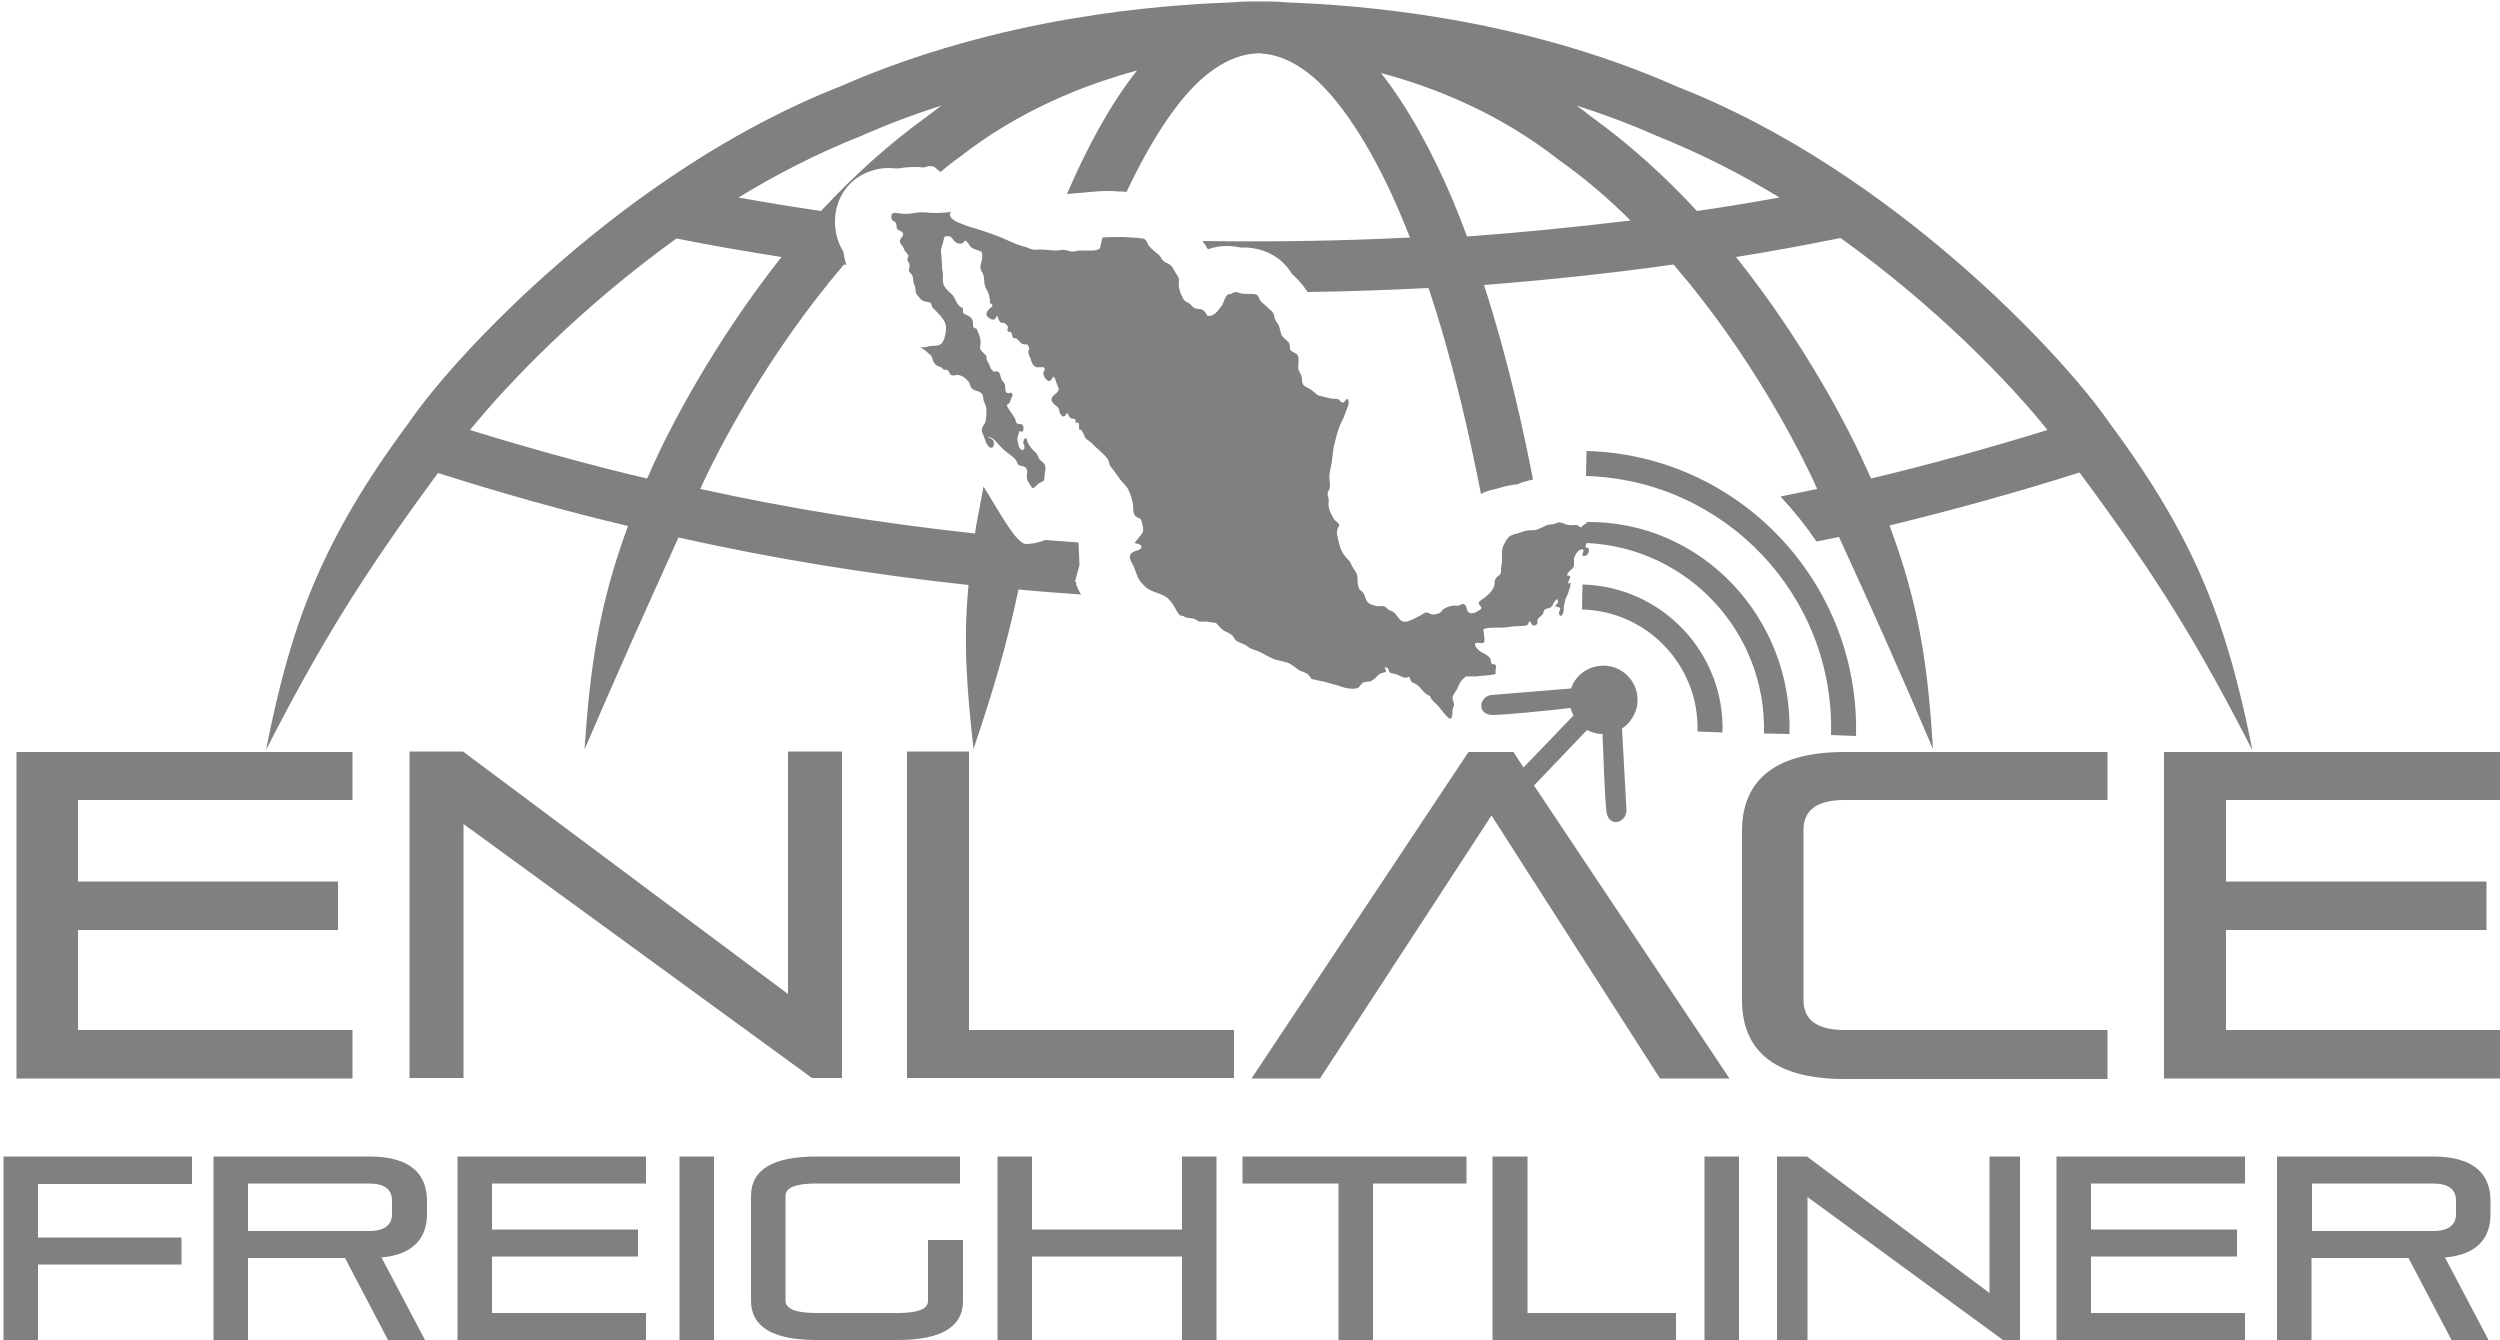<?xml version="1.0" encoding="utf-8"?>
<!-- Generator: Adobe Illustrator 21.0.0, SVG Export Plug-In . SVG Version: 6.00 Build 0)  -->
<svg version="1.1" id="Capa_1" xmlns="http://www.w3.org/2000/svg" xmlns:xlink="http://www.w3.org/1999/xlink" x="0px" y="0px"
	 viewBox="0 0 500 268" style="enable-background:new 0 0 500 268;" xml:space="preserve">
	 <style type="text/css">
	.st0{fill:#808080;}
</style>
<path  class="st0" d="M38.4,236.7v-5.4H0.7V268h6.9v-15.1h28.7v-5.4H7.6v-10.7H38.4z M85.4,242.8v-2.6c0-5.3-3.2-8.9-11.5-8.9H42.7V268h6.9v-16.4
	H69l8.6,16.4h7.4l-8.7-16.5C82.8,250.9,85.4,247.5,85.4,242.8z M78.4,242.8c0,2.2-1.5,3.4-4.6,3.4H49.6v-9.5h24.2
	c3.1,0,4.6,1.2,4.6,3.4V242.8z M129.2,236.7v-5.4H91.5V268h37.7v-5.4H98.4v-11.3h29.2v-5.4H98.4v-9.2H129.2z M135.9,231.3V268h6.9
	v-36.7H135.9z M185.6,248v12.2c0,1.6-2,2.4-6.1,2.4h-16.2c-4.1,0-6.2-0.8-6.2-2.5v-20.9c0-1.7,2-2.5,6.2-2.5h28.7v-5.4h-28.7
	c-8.7,0-13.1,2.6-13.1,7.9v20.9c0,5.3,4.4,7.9,13.1,7.9h16.2c8.7,0,13.1-2.6,13.1-7.8V248H185.6z M236.4,231.3v14.6h-30v-14.6h-6.9
	V268h6.9v-16.7h30V268h6.9v-36.7H236.4z M248.5,231.3v5.4h19.2V268h6.9v-31.3h18.7v-5.4H248.5z M305.5,262.6v-31.3h-7V268h36.7v-5.4
	H305.5z M340.9,231.3V268h6.9v-36.7H340.9z M397.9,231.3v27.3l-36.5-27.3h-6V268h6.1v-28.6l39.1,28.6h3.4v-36.7H397.9z M449,236.7
	v-5.4h-37.7V268H449v-5.4h-30.8v-11.3h29.2v-5.4h-29.2v-9.2H449z M498.1,242.8v-2.6c0-5.3-3.2-8.9-11.5-8.9h-31.2V268h6.9v-16.4
	h19.4l8.6,16.4h7.4l-8.7-16.5C495.6,250.9,498.1,247.5,498.1,242.8z M491.2,242.8c0,2.2-1.5,3.4-4.6,3.4h-24.2v-9.5h24.2
	c3.1,0,4.6,1.2,4.6,3.4V242.8z M70.5,160v-9.6H3.3v65.3h67.2V206H15.6v-20h52v-9.7h-52V160H70.5z M157.6,150.3v48.5l-65-48.5H81.9
	v65.3h10.8v-50.8l69.7,50.8h6v-65.3H157.6z M193.8,206v-55.7h-12.4v65.3h65.4V206H193.8z M368.9,160h52.6v-9.6h-52.6
	c-14.8,0-20.5,6.4-20.5,15.8v33.8c0,9.4,5.6,15.8,20.5,15.8h52.6V206h-52.6c-5.6,0-8.2-2.1-8.2-6v-34
	C360.7,162.1,363.3,160,368.9,160z M500,160v-9.6h-67.2v65.3H500V206h-54.8v-20h52.1v-9.7h-52.1V160H500z M317.3,90.2l-0.1,5
	c27.8,0.8,49.8,24,49,51.8l5,0.2C372,116.6,347.9,91,317.3,90.2z M316.5,116.9l-0.1,5c13.1,0.3,23.5,11.3,23.1,24.4l5,0.2
	C345,130.6,332.4,117.3,316.5,116.9z M450.5,150.1c-4.9-24.3-10.6-41.3-28.6-65.5c-9.1-13.3-43.6-50.5-86.3-67.2
	C303.4,3.1,270.8,1,257.8,0.5c-3.6-0.3-5.8-0.2-6-0.2c-0.1,0-2.3-0.1-6,0.2C232.8,1,200.3,3.1,168,17.3
	C125.4,34,90.8,71.2,81.8,84.5c-18,24.2-23.8,41.3-28.6,65.5c10.7-20.9,19-34.5,34.4-55.4c12.6,4,25.3,7.6,38,10.6
	c-5.9,16-7.6,28.4-8.7,44.7c6.7-15.6,11.7-26.7,18.8-42.4c19.2,4.3,38.6,7.4,58,9.5c-1.1,11.8-0.3,20.9,1,32.8
	c3.9-11.6,6.5-20.2,9-31.9c4.1,0.4,8.3,0.7,12.5,1c-0.3-0.5-0.6-1.1-0.9-1.8c-0.3-0.8,0.4-0.4-0.3-0.8l0.9-3.3l-0.2-4.5
	c-2.2-0.2-4.4-0.3-6.7-0.5c-1.4,0.6-2.8,0.8-3.8,0.8c-2,0-5.7-7.1-8.5-11.5c-0.6,3.3-1.1,6-1.5,8c-0.1,0.5-0.1,1-0.2,1.4
	c-18.4-2-36.7-4.9-54.9-8.9c0,0,0,0,0-0.1c3.5-7.8,13.5-27,28.7-44.8c0.2,0,0.3,0,0.5,0.1c-0.3-0.8-0.5-1.7-0.6-2.6
	c-0.8-1.3-1.2-2.5-1.4-3.4c-1.3-5.7,1.6-11.1,6.9-12.8c1.1-0.4,2.3-0.6,3.5-0.6c0.6,0,1.3,0.1,1.9,0.1c1.2-0.2,2.2-0.3,3.3-0.3
	c0.6,0,1.2,0,1.9,0.1c0.7-0.3,1.5-0.4,2.1-0.1l1.2,1c1.2-1,2.4-2,3.7-2.9c12-9.4,24.9-14.5,35.6-17.4c-5.4,6.8-10.1,15.6-14,24.7
	l4.6-0.4c1.1-0.1,2.2-0.2,3.4-0.2c0.7,0,1.5,0,2.2,0.1l0.8,0c0.3,0,0.6,0.1,0.9,0.1c4.7-10,10.2-18.6,15.6-23.1
	c6.2-5.2,10.6-4.4,10.8-4.7c0,0,0,0,0,0c0,0,0,0,0,0c0.2,0.3,4.6-0.5,10.8,4.7c6.3,5.3,12.9,16.2,17.9,28.3c0.5,1.3,1.1,2.6,1.6,3.9
	c-13.8,0.7-27.7,0.9-41.5,0.7c0.5,0.7,0.9,1.3,1.1,1.7l0.1-0.1c1.2-0.4,2.4-0.6,3.6-0.6c0.9,0,1.9,0.1,2.8,0.3c0.3,0,0.6,0,1,0
	c4.6,0.2,7.3,2.5,8.7,4.4c0.2,0.3,0.4,0.5,0.5,0.8c0.5,0.5,1.1,1,1.6,1.6c0.7,0.7,1.1,1.4,1.6,2.1c8.1-0.1,16.2-0.4,24.2-0.8
	c5.2,15.5,8.5,31.1,10.5,41.2c0.7-0.4,1.5-0.7,2.5-0.9l0.4-0.1c0.8-0.2,1.9-0.6,3.3-0.8c0.4-0.1,0.7-0.1,1-0.1
	c0.8-0.4,1.9-0.7,3.2-1c-1.9-9.8-5-24.1-9.8-38.9c12.6-1,25.2-2.3,37.9-4.1c15.3,17.7,25.2,37,28.7,44.8c0,0,0,0,0,0.1
	c-2.4,0.5-4.9,1-7.3,1.5c2.7,2.9,5.1,5.9,7.2,9c1.5-0.3,3-0.6,4.5-0.9c7.2,15.7,12.1,26.7,18.8,42.4c-1-16.3-2.7-28.7-8.7-44.7
	c12.7-3.1,25.4-6.6,38-10.6C431.5,115.5,439.8,129.2,450.5,150.1z M130.4,93.5c-0.3,0.7-0.6,1.5-1,2.2c-11.9-2.8-23.7-6.1-35.4-9.7
	c7.8-9.6,22.5-24.8,41.3-38.3c7,1.4,14,2.6,21,3.7C142.6,68.7,133.7,86.1,130.4,93.5z M185.4,23.3c-7.8,5.6-14.9,12.1-21.2,18.9
	c-5.5-0.8-11-1.7-16.5-2.7c7.7-4.7,15.9-8.9,24.5-12.3c5.4-2.4,10.8-4.4,16.1-6.1C187.4,21.8,186.4,22.5,185.4,23.3z M293.4,47.3
	c-0.9-2.5-1.9-5-2.9-7.4c-4-9.4-8.8-18.3-14.3-25.3c10.8,2.9,23.6,8,35.6,17.4c5.1,3.6,9.9,7.7,14.3,12.1
	C315.3,45.4,304.4,46.5,293.4,47.3z M318.2,23.3c-1-0.8-1.9-1.5-2.9-2.2c5.3,1.7,10.7,3.7,16.1,6.1c8.5,3.4,16.8,7.6,24.5,12.3
	c-5.5,1-11,1.9-16.5,2.7C333.1,35.4,326,28.9,318.2,23.3z M374.2,95.7c-0.3-0.7-0.6-1.4-1-2.2c-3.3-7.5-12.2-24.8-26-42.1
	c7-1.1,14-2.4,20.9-3.8C387,61.1,401.8,76.4,409.5,86C397.8,89.6,386,92.9,374.2,95.7z M345.9,215.7H332l-33.7-52.6L264,215.7h-13.7
	l43.4-65.3h9l2,3.1c2.9-3,7.7-8,10-10.4c-0.3-0.5-0.4-1-0.6-1.5c-5.2,0.6-13.4,1.4-15.6,1.4c-3.2-0.1-2.7-3.6-0.3-4l16-1.3
	c0.2-0.5,0.4-1.1,0.8-1.6c2.1-3.1,6.4-3.9,9.5-1.8c3.1,2.1,4,6.4,1.8,9.5c-0.5,0.8-1.1,1.4-1.9,1.9l0.9,16.4c-0.1,2.5-3.5,3.5-4,0.3
	c-0.3-2.1-0.6-10.3-0.8-15.6c-1.1,0-2.1-0.3-3.1-0.8c-2.5,2.6-7.4,7.8-10.6,11.1L345.9,215.7z M357.9,146.8l-5.1-0.1
	c0.5-20.3-15.3-37.2-35.5-38.1c-0.1,0.2-0.2,0.5-0.2,0.9c1.2-0.2,0.7,1.9-0.5,1.7c-0.4-0.5,0.7-1.5-0.4-1.3c-0.6,0.1-1.1,1-1.3,1.5
	c-0.3,0.6,0.1,1.4-0.2,2c-0.3,0.6-1.2,0.9-1.3,1.7c1.3-0.1,0.2,1,0.2,1.6c0.2,0,0.3-0.1,0.5-0.2c0.1,0.6-0.3,1.6-0.5,2.2
	c-0.1,0.4-0.4,0.7-0.5,1.1c-0.1,0.4-0.2,0.9-0.3,1.3c-0.1,0.5,0,1.1-0.2,1.6c-0.2,0.5-0.7,0.7-0.8,0c-0.1-0.4,0.4-0.8,0.2-1.1
	c-0.1-0.2-0.7-0.2-1-0.4c0.2-0.3,0.7-0.5,0.6-1c-0.1-0.5-0.2-0.4-0.5-0.1c-0.5,0.5-0.5,1.2-1.2,1.5c-0.3,0.1-0.8,0.1-1,0.4
	c-0.2,0.2-0.2,0.6-0.4,0.9c-0.4,0.5-0.9,0.6-1,1.2c-0.1,0.3,0.1,0.4-0.1,0.7c-0.1,0.2-0.6,0.4-0.8,0.3c-0.4-0.2-0.3-0.8-0.8-0.8
	c-0.2,0.5-0.1,0.7-0.6,0.8c-0.3,0.1-0.8,0.1-1.1,0.1c-0.8,0.1-1.6,0-2.3,0.2c-1.7,0.3-3.5-0.1-5.1,0.4c0,0.7,0.2,1.5,0.2,2.2
	c0,1.2-1.1,0.2-1.9,0.7c-0.1,0.6,0.7,1.4,1.1,1.6c0.5,0.3,1.2,0.6,1.7,1.1c0.3,0.3,0.4,0.6,0.4,1c0.2,0.7,0.4,0.2,0.9,0.6
	c0.3,0.3,0,0.8,0,1.1c0,0.6,0.2,0.7-0.4,0.8c-0.9,0.2-1.9,0.2-2.8,0.3c-1,0.2-1.9,0-2.8,0.1c-0.2,0.3-0.5,0.5-0.8,0.8
	c-0.3,0.4-0.5,0.8-0.7,1.3c-0.2,0.7-1.1,1.5-1.1,2.2c0,0.5,0.3,0.8,0.3,1.3c0,0.5-0.3,0.7-0.3,1.2c0,0.7,0,2.2-0.9,1.4
	c-0.7-0.7-1.2-1.4-1.8-2.1c-0.5-0.7-1.6-1.3-1.8-2.2c-1.1-0.4-1.5-1.2-2.3-2c-0.4-0.4-0.9-0.5-1.3-0.8c-0.4-0.3-0.3-0.7-0.6-1.1
	c-0.7,0.7-2-0.3-2.7-0.5c-0.3-0.1-0.8-0.1-1.1-0.3c-0.3-0.2-0.2-0.8-0.7-1c-0.8-0.2,0,0.4-0.1,0.8c-0.1,0.2-1,0.3-1.3,0.5
	c-0.5,0.4-0.9,1-1.5,1.3c-0.6,0.4-1.3,0.1-1.9,0.5c-0.4,0.3-0.5,0.8-1,1c-0.7,0.3-1.6,0.1-2.3,0c-0.9-0.2-1.8-0.6-2.7-0.8
	c-0.8-0.2-1.6-0.5-2.4-0.6c-0.4-0.1-0.9-0.2-1.3-0.3c-0.7-0.1-0.5-0.2-0.9-0.7c-0.6-0.8-1.6-0.8-2.3-1.3c-0.7-0.5-1.3-1.1-2.2-1.4
	c-1-0.3-2-0.4-2.9-0.8c-0.9-0.4-1.6-0.8-2.3-1.2c-0.9-0.5-1.8-0.5-2.7-1.2c-0.8-0.7-1.9-0.7-2.5-1.4c-0.3-0.4-0.4-0.8-0.8-1
	c-0.4-0.3-0.8-0.5-1.3-0.7c-0.5-0.3-0.9-0.7-1.2-1.1c-0.4-0.5-0.6-0.6-1.2-0.6c-0.5-0.1-0.9-0.1-1.3-0.2c-0.4,0-1,0.1-1.4,0
	c-0.4-0.2-0.7-0.5-1.2-0.6c-0.5-0.1-1-0.1-1.4-0.2c-0.2-0.1-0.4-0.2-0.6-0.3c-0.2-0.1-0.4,0-0.5-0.1c-0.4-0.2-0.6-0.7-0.8-1
	c-0.5-0.9-0.9-1.6-1.6-2.3c-1.3-1.3-3.4-1.2-4.7-2.5c-0.7-0.7-1.3-1.3-1.6-2.3c-0.2-0.5-0.4-1-0.6-1.6c-0.2-0.5-0.8-1.3-0.8-1.8
	c-0.2-1,0.9-1.4,1.7-1.6c0.3-0.1,0.8-0.4,0.5-0.9c-0.2-0.3-1-0.4-1.3-0.5c0.4-0.5,0.8-1,1.2-1.5c0.5-0.7,0.6-0.7,0.5-1.6
	c-0.1-0.4-0.2-0.9-0.3-1.3c-0.2-0.6-0.5-0.5-1-0.8c-0.8-0.5-0.6-1.6-0.7-2.5c-0.2-1.1-0.5-2.1-1-3.1c-0.5-0.9-1.2-1.3-1.7-2.1
	c-0.6-0.8-1.1-1.6-1.7-2.3c-0.4-0.4-0.3-0.8-0.5-1.3c-0.4-0.8-1.3-1.5-1.9-2.1c-0.3-0.3-0.6-0.5-0.9-0.8c-0.4-0.5-0.7-0.7-1.2-1.1
	c-0.5-0.3-0.7-0.5-0.9-1.1c-0.2-0.4-0.4-1.2-1-1.1c0-0.5,0.2-1.8-0.7-1.3c0-0.8,0.1-0.8-0.7-0.9c-0.6-0.1-0.6-0.6-0.9-1.1
	c-0.3,0.2-0.5,0.7-0.8,0.7c-0.4,0-0.7-0.6-0.8-0.9c-0.1-0.5,0-0.7-0.5-1.1c-0.4-0.3-1.1-0.8-1.1-1.4c-0.1-0.9,1.7-1.3,1.4-2.3
	c-0.1-0.3-0.3-0.7-0.4-1c-0.1-0.3-0.3-1.2-0.7-1.3c0,0.3-0.3,0.6-0.5,0.8c-0.5,0.3-0.7-0.1-1.1-0.5c-0.2-0.4-0.4-0.7-0.3-1.2
	c0.1-0.2,0.4-0.6,0.2-0.8c-0.2-0.4-1.4,0.1-1.9-0.3c-0.6-0.4-0.7-1-0.9-1.6c-0.2-0.5-0.5-0.9-0.4-1.5c0-0.2,0.2-0.4,0.1-0.7
	c0-0.2-0.3-0.4-0.3-0.6c-0.7,0-1.1,0-1.5-0.5c-0.4-0.5-0.7-0.8-1.4-0.8c-0.2-0.4-0.2-1.1-0.5-1.2c-0.4-0.2-0.4,0.2-0.6-0.3
	c-0.1-0.2,0.1-0.4,0.1-0.7c-0.1-0.3-0.3-0.5-0.6-0.7c-0.3-0.2-0.5-0.1-0.8-0.2c-0.5-0.2-0.5-1-0.8-1.4c-0.2,0.4-0.3,0.8-0.7,0.8
	c-0.4,0.1-0.7-0.2-1-0.4c-0.7-0.5-0.4-1.1,0.1-1.7c0.4-0.4,0.9-0.4,0.6-0.9c-0.1-0.2-0.3-0.1-0.4-0.3c-0.1-0.2,0-0.4,0-0.5
	c-0.1-0.5-0.2-1.2-0.4-1.7c-0.2-0.4-0.5-0.8-0.6-1.2c-0.3-1,0-1.9-0.6-2.8c-0.7-1-0.1-1.6,0-2.6c0.1-0.3,0.1-1.1-0.1-1.4
	c-0.2-0.2-0.9-0.4-1.2-0.5c-0.5-0.2-0.8-0.3-1.1-0.7c-0.2-0.3-0.5-0.9-1-1.1c-0.4,0.6-0.8,0.8-1.6,0.5c-0.6-0.2-0.8-1-1.4-1.3
	c-0.2-0.1-0.8-0.1-1,0c-0.2,0.2-0.2,0.4-0.3,0.8c-0.1,0.8-0.6,1.4-0.5,2.3c0.1,1,0.2,1.9,0.2,3c0,0.6,0.2,1,0.2,1.6
	c0,0.5-0.1,0.9,0,1.4c0.1,1.1,1,1.7,1.8,2.5c0.3,0.3,0.5,0.7,0.7,1.1c0.3,0.7,0.7,1.4,1.5,1.6c0,0.7-0.2,1,0.5,1.3
	c0.4,0.2,0.8,0.3,1.1,0.7c0.4,0.4,0.4,0.7,0.4,1.3c0,0.8,0.2,0.6,0.8,0.9c0,0.4,0.3,0.7,0.4,1.1c0.1,0.4,0.3,0.8,0.3,1.3
	c0.1,0.5-0.1,0.9-0.1,1.4c0.1,0.4,0.4,0.7,0.7,1c0.1,0.1,0.4,0.4,0.5,0.5c0.1,0.2,0.1,0.3,0.1,0.6c0.1,0.5,0.3,0.7,0.5,1.1
	c0.2,0.5,0.3,1,0.7,1.3c0.3,0.3,0.2,0.2,0.6,0.2c0.2,0,0.4-0.1,0.6,0.1c0.4,0.3,0.4,1.1,0.6,1.5c0.2,0.4,0.6,0.6,0.7,1.1
	c0.1,0.4-0.1,1.2,0.4,1.6c0.4,0.2,0.9-0.4,1.1,0.3c0.1,0.3-0.1,0.4-0.2,0.6c-0.1,0.2-0.1,0.3-0.2,0.6c-0.1,0.2-0.1,0.3-0.2,0.5
	c-0.2,0.2-0.5,0.2-0.5,0.5c0,0.3,0.7,1.2,0.9,1.5c0.2,0.4,0.5,0.7,0.7,1.1c0.1,0.3,0.2,0.7,0.3,0.9c0.4,0.4,0.8,0,1.2,0.4
	c0.3,0.2,0.2,1,0.1,1.3c-0.7,0.1-0.7-0.4-0.9,0.5c-0.1,0.5-0.3,0.9-0.2,1.3c0.1,0.5,0.2,1.2,0.5,1.6c0.4,0.5,0.9,0.4,0.9-0.3
	c0-0.5-0.4-0.7-0.2-1.2c0.2-0.6,0.5-0.8,0.7-0.2c0.1,0.5,0.2,0.7,0.5,1.1c0.3,0.4,0.5,0.8,0.9,1.1c0.5,0.4,0.7,0.7,0.9,1.3
	c0.2,0.5,0.5,0.6,0.9,1c0.4,0.4,0.5,0.7,0.5,1.3c-0.1,0.6-0.2,1-0.2,1.6c0,0.8-0.2,0.8-0.8,1.1c-0.5,0.2-0.7,0.5-1,0.8
	c-0.5,0.5-0.6,0.4-1-0.2c-0.2-0.4-0.6-0.8-0.7-1.3c-0.2-0.9,0.5-1.9-0.6-2.5c-0.5-0.2-1,0-1.3-0.6c-0.2-0.5-0.3-0.8-0.8-1.2
	c-0.9-0.8-1.8-1.3-2.6-2.2c-0.7-0.7-1.4-1.9-2.5-1.9c0,0,0,0.1,0.1,0.1c0.3,0.1,0.9,0.4,1,0.7c0.1,0.2,0.1,1.1-0.1,1.2
	c-0.9,0.7-1.6-1.3-1.7-1.8c-0.3-0.9-0.8-1.3-0.4-2.2c0.2-0.4,0.5-0.7,0.6-1.1c0.2-0.8,0.3-2.6,0-3.3c-0.1-0.3-0.3-0.6-0.4-1
	c-0.1-0.6,0-1.1-0.6-1.5c-0.6-0.4-1.3-0.3-1.8-0.9c-0.3-0.4-0.3-0.9-0.6-1.3c-0.6-0.7-1.5-1.4-2.4-1.3c-0.4,0.1-0.9,0.2-1.2-0.1
	c-0.3-0.3-0.2-0.7-0.7-0.9c-0.2-0.1-0.4,0-0.7-0.1c-0.2-0.1-0.3-0.3-0.4-0.4c-0.4-0.2-0.8-0.2-1.2-0.6c-0.5-0.5-0.5-0.8-0.7-1.4
	c-0.1-0.5-0.6-0.7-0.9-1c-0.4-0.5-1.1-0.7-1.5-1.2c0.4,0.4,1.5,0,2-0.1c1-0.1,2.1,0.1,2.6-0.9c0.4-0.7,0.6-1.9,0.6-2.6
	c0.1-1.7-1.6-3-2.6-4.1c-0.3-0.3-0.2-0.7-0.5-1c-0.3-0.3-1-0.2-1.4-0.4c-0.5-0.2-0.7-0.5-1-0.9c-0.5-0.5-0.5-0.6-0.6-1.2
	c0-0.5-0.1-0.9-0.3-1.3c-0.2-0.5-0.1-1.1-0.3-1.6c-0.1-0.4-0.6-0.6-0.7-1c-0.1-0.4,0.2-0.8,0.1-1.3c-0.1-0.5-0.5-0.7-0.4-1.2
	c0-0.3,0.2-0.2,0.2-0.5c0-0.2-0.2-0.4-0.3-0.5c-0.2-0.3-0.5-0.5-0.6-0.9c-0.2-0.5-0.4-0.7-0.7-1.1c-0.6-1,1-1.4,0.4-2.2
	c-0.3-0.4-0.9-0.4-1.1-0.8c-0.2-0.4,0-0.9-0.3-1.2c-0.3-0.4-0.7-0.2-0.8-0.8c-0.1-0.5-0.1-0.9,0.4-1.1c0.4-0.1,1,0.1,1.4,0.1
	c0.6,0.1,1.4,0.1,2.1,0c1.1-0.2,2-0.3,3.2-0.2c0.7,0.1,1.4,0.1,2.1,0.1c0.2,0,2.6-0.1,2.7-0.3c-0.3,0.6-0.3,0.7,0,1.2
	c0.3,0.4,0.7,0.6,1.2,0.9c1.2,0.5,2.5,1,3.7,1.3c2.2,0.7,4.4,1.4,6.5,2.4c1.1,0.5,2.3,1,3.5,1.3c0.5,0.1,0.9,0.4,1.4,0.5
	c0.5,0.1,1.1,0,1.6,0c1,0,2,0.2,3.1,0.2c0.6,0,1.1-0.2,1.7-0.1c0.5,0,1,0.3,1.4,0.3c0.6,0.1,1.1-0.2,1.7-0.2c0.4,0,0.9,0,1.3,0
	c0.7,0,1.6,0.1,2.3-0.2c0.6-0.2,0.4-0.6,0.6-1.2c0.1-0.4,0.2-0.8,0.3-1.2c1.4-0.1,2.8-0.1,4.2-0.1c1,0.1,2,0.1,3,0.2
	c0.4,0.1,0.9,0,1.3,0.3c0.4,0.3,0.5,0.9,0.8,1.3c0.6,0.7,1.4,1.3,2.1,1.9c0.3,0.3,0.4,0.8,0.8,1.1c0.3,0.3,0.7,0.4,1.1,0.6
	c0.9,0.6,1,1.4,1.6,2.2c0.7,0.8,0.2,1.6,0.4,2.5c0.1,0.8,0.6,1.8,1,2.5c0.3,0.4,0.7,0.4,1.1,0.7c0.3,0.2,0.5,0.6,0.8,0.8
	c0.6,0.4,1.3,0.2,1.9,0.5c0.3,0.2,0.7,0.8,0.9,1.2c1.4,0.1,2-1,2.8-2c0.5-0.6,0.6-1.9,1.3-2.3c0.2-0.1,0.4-0.1,0.6-0.1
	c0.2-0.1,0.4-0.2,0.5-0.3c0.4-0.1,0.9-0.1,1.2,0.1c0.9,0.3,1.6,0.1,2.5,0.2c0.4,0,0.9,0,1.2,0.4c0.3,0.4,0.3,0.9,0.7,1.2
	c0.7,0.6,1.4,1.2,2.1,1.9c0.4,0.4,0.4,0.7,0.5,1.2c0.1,0.6,0.4,0.8,0.7,1.3c0.5,0.8,0.4,2,1,2.6c0.4,0.5,1.1,0.8,1.3,1.4
	c0.1,0.4,0,0.9,0.2,1.2c0.3,0.5,1.1,0.5,1.4,1c0.3,0.5,0.2,1,0.2,1.5c0,0.7-0.2,1.2,0.2,1.9c0.4,0.6,0.5,1,0.5,1.8
	c0.1,1.2,1.1,1.2,1.9,1.8c0.4,0.3,0.8,0.7,1.2,1c0.4,0.2,1,0.3,1.4,0.4c0.4,0.1,0.9,0.2,1.3,0.3c0.4,0.1,0.9,0,1.3,0.1
	c0.5,0.1,0.6,0.7,1,0.7c0.5,0.1,0.6-0.8,1.1-0.7c0.3,0.8,0,1.5-0.3,2.2c-0.3,0.7-0.5,1.5-0.9,2.2c-0.8,1.5-1.2,3.3-1.6,5
	c-0.2,0.9-0.3,1.9-0.4,2.9c-0.1,0.9-0.4,1.8-0.5,2.8c-0.1,0.7,0.1,1.4,0.1,2.2c0,0.6-0.2,0.8-0.4,1.3c-0.2,0.5,0,0.8,0.1,1.2
	c0.1,0.4,0,0.9,0,1.3c0,1,0.5,1.8,0.9,2.6c0.2,0.5,0.6,0.7,1,1.1c0.5,0.5,0.1,0.6-0.1,1.2c-0.3,1,0.1,1.8,0.3,2.8
	c0.2,0.9,0.5,1.7,1.1,2.5c0.2,0.3,0.5,0.6,0.8,0.9c0.4,0.4,0.5,0.8,0.7,1.2c0.4,0.8,1.1,1.4,1.1,2.3c0,0.7,0,1.5,0.3,2.2
	c0.2,0.4,0.6,0.5,0.8,0.8c0.3,0.4,0.4,0.9,0.6,1.4c0.4,0.9,1.2,1.1,2.1,1.3c0.5,0.1,1.1-0.1,1.6,0.1c0.4,0.1,0.5,0.5,0.9,0.7
	c0.4,0.2,0.7,0.2,1.1,0.6c0.3,0.3,0.6,0.7,0.9,1.1c0.8,1,1.6,0.7,2.7,0.2c0.5-0.2,0.9-0.5,1.4-0.7c0.5-0.2,1-0.8,1.5-0.7
	c0.5,0.1,0.7,0.4,1.2,0.4c0.4,0,1-0.1,1.3-0.3c0.4-0.2,0.6-0.7,1-0.9c0.5-0.3,1.4-0.6,2-0.6c0.3,0,0.5,0.1,0.8,0
	c0.3,0,0.5-0.3,0.8-0.3c1.1,0,0.6,1.6,1.5,1.8c0.2,0.1,0.6,0,0.8,0c0.3-0.1,0.2-0.1,0.4-0.2c0.2-0.1,0.8-0.4,1-0.6
	c0.3-0.5-0.3-0.6-0.4-1c-0.2-0.4,0.3-0.7,0.6-0.9c1-0.7,1.9-1.4,2.4-2.6c0.2-0.4,0-0.8,0.2-1.3c0.2-0.5,0.5-0.7,0.9-1
	c0.4-0.4,0.3-0.8,0.3-1.4c0.1-0.5,0.2-1,0.2-1.6c0.1-1-0.2-2,0.3-2.9c0.5-1,0.9-1.9,2-2.2c1-0.2,1.9-0.7,2.8-0.8
	c0.5-0.1,1.1,0,1.6-0.1c0.5-0.1,1-0.4,1.5-0.6c0.4-0.2,0.9-0.5,1.4-0.5c0.5-0.1,0.8,0,1.3-0.3c0.9-0.4,1.5,0.3,2.5,0.4
	c0.4,0.1,0.9,0,1.3,0c0.6,0,0.6,0.3,1.1,0.5c0.4-0.4,0.7-0.8,1.1-0.7l0-0.4C340.2,104.1,358.6,123.5,357.9,146.8z"/>
</svg>
